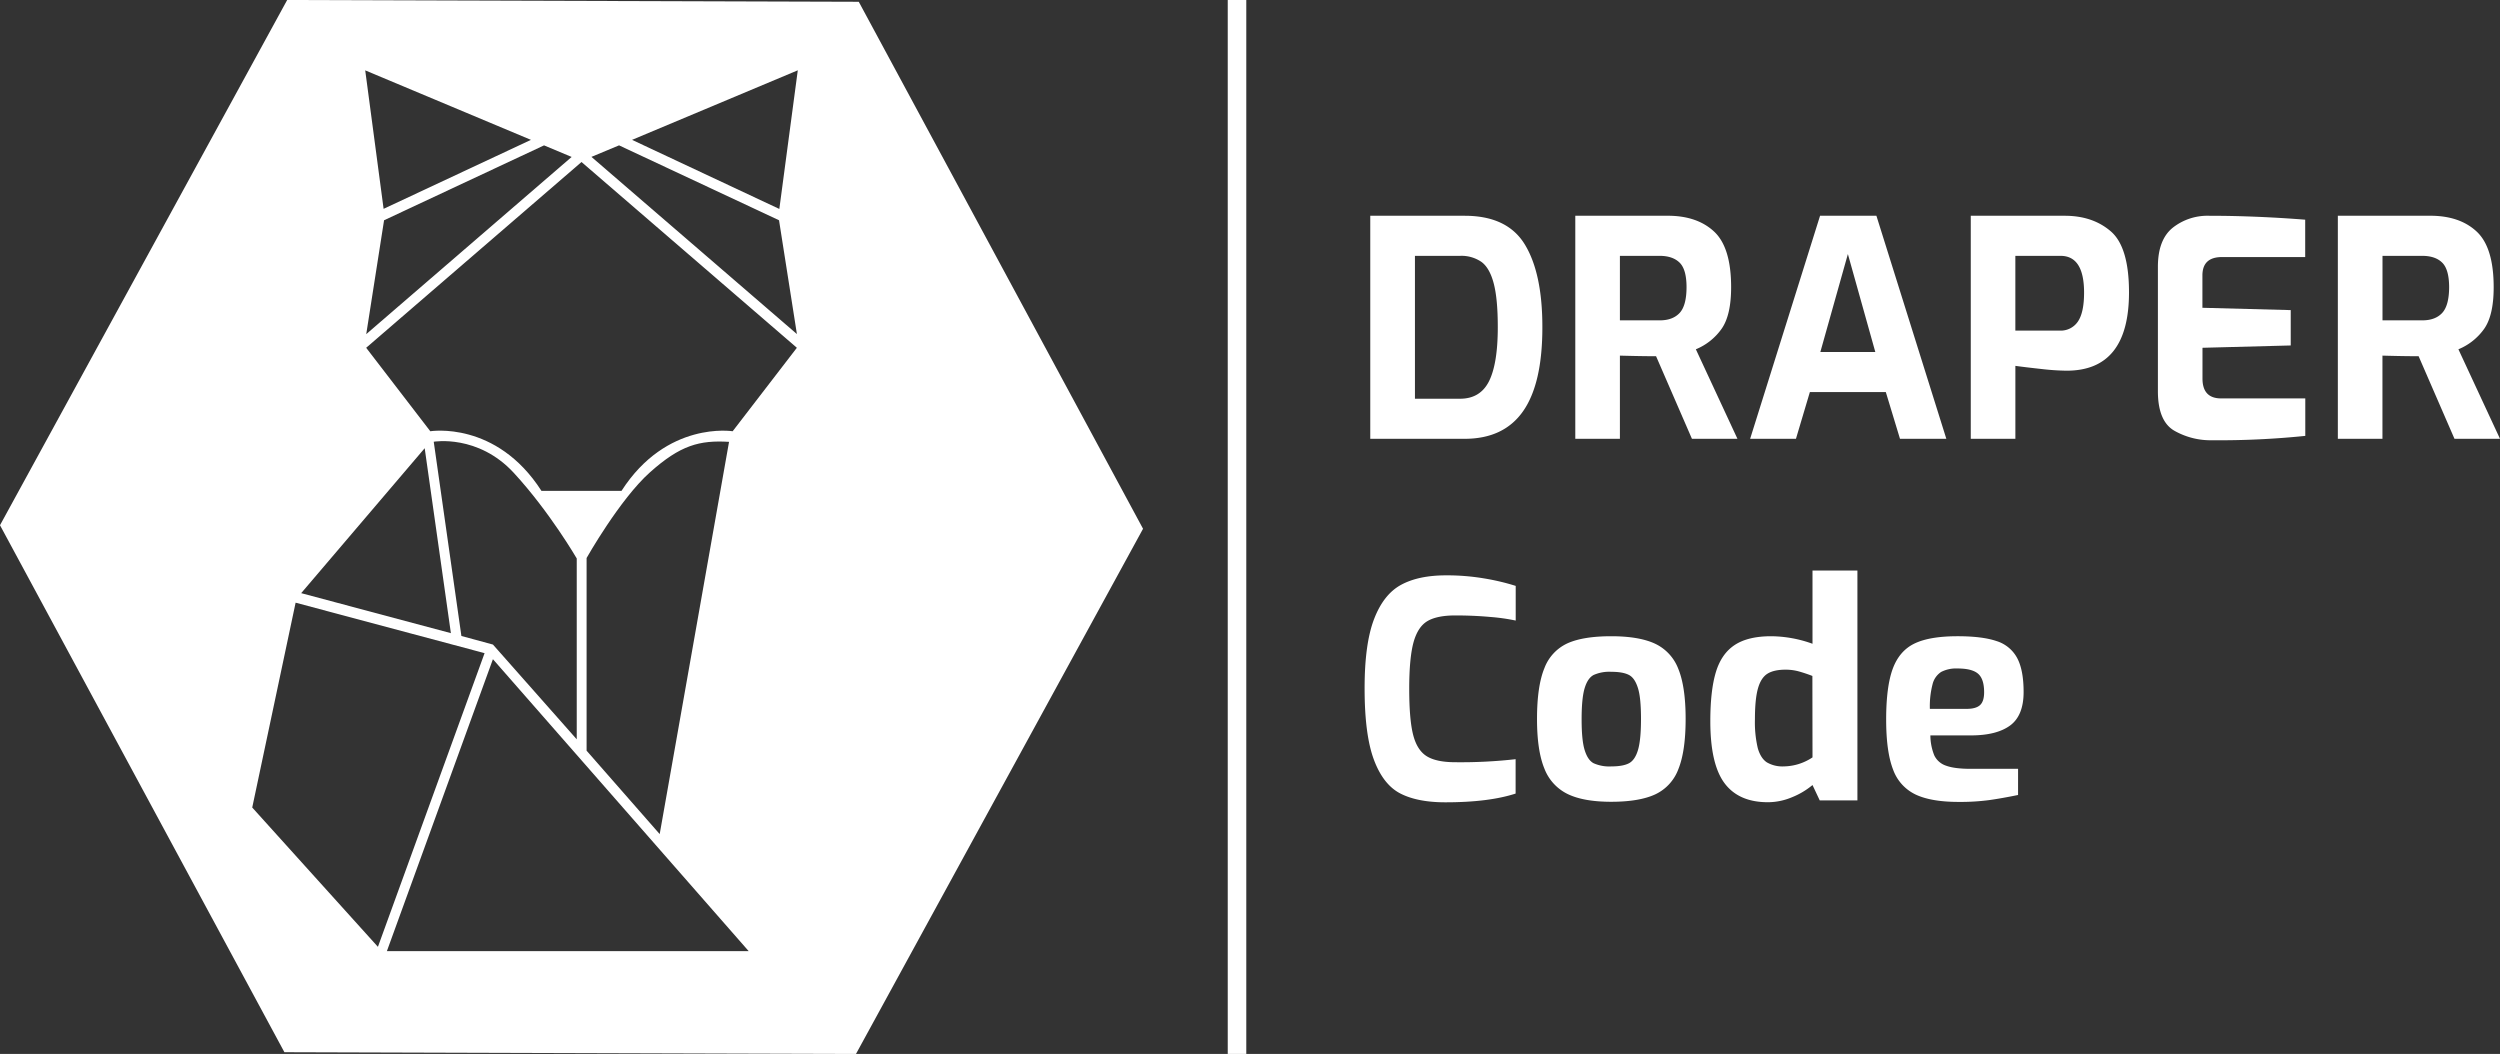 <svg xmlns="http://www.w3.org/2000/svg" viewBox="0 0 1078.26 454.58"><rect x="0" y="0" width="1078.26" height="454.58" fill="#333333" stroke="none"/><defs><style>.cls-1{fill:#fff;}</style></defs><g id="Layer_2" data-name="Layer 2"><g id="Layer_2-2" data-name="Layer 2"><path class="cls-1" d="M657.72,105.54q-7.54-12.48-26-12.48H591v96.2h40.69q16.89,0,25.22-11.9t8.32-36.2Q665.26,118,657.72,105.54Zm-15.47,58.82q-3.78,7.6-12.48,7.61h-19.5V110.35h19.5A15.1,15.1,0,0,1,639,113q3.51,2.6,5.26,9.29T646,141.16Q646,156.76,642.25,164.36Z"/><path class="cls-1" d="M731.43,150.65a25.38,25.38,0,0,0,11.11-8.84q4.1-5.85,4.1-17.94,0-17.16-7.35-24t-20.08-6.82H679.43v96.2h19.24V153.38q9.36.26,15.6.26l15.47,35.62h19.63Zm-7-15.67q-3,3.2-8.58,3.19H698.67V110.35h17.16q5.58,0,8.58,2.92t3,10.6Q727.4,131.79,724.41,135Z"/><path class="cls-1" d="M839.46,189.26,809.3,93.06H785l-30.16,96.2h19.76l6-20.15h32.76l6.11,20.15Zm-54.34-37.44L797,109.57l11.83,42.25Z"/><path class="cls-1" d="M910.44,99.82q-7.8-6.76-19.89-6.76H850v96.2h19.24V157.8q4.68.64,11.31,1.36a104.09,104.09,0,0,0,10.79.72q26.91,0,26.91-33.8Q918.24,106.58,910.44,99.82ZM896.2,138.69a8.91,8.91,0,0,1-7.86,3.9H869.23V110.35h19.5q10.14,0,10.14,15.86Q898.87,134.79,896.2,138.69Z"/><path class="cls-1" d="M937.15,98.19q-6.43,5.15-6.44,16.84v53.69q0,12.87,7,17a31.56,31.56,0,0,0,16.38,4.16A362.9,362.9,0,0,0,994.28,188V171.84H958q-8.06,0-8.06-8.58V150L988,149V133.75l-38.09-1V118.8q0-7.93,8.45-7.93h35.88V94.75q-21.71-1.69-41.6-1.69A24.14,24.14,0,0,0,937.15,98.19Z"/><path class="cls-1" d="M1060.32,150.65a25.41,25.41,0,0,0,11.12-8.84q4.1-5.85,4.09-17.94,0-17.16-7.34-24t-20.09-6.82h-39.78v96.2h19.24V153.38q9.36.26,15.6.26l15.47,35.62h19.63Zm-7-15.67q-3,3.2-8.58,3.19h-17.16V110.35h17.16q5.6,0,8.58,2.92t3,10.6Q1056.29,131.79,1053.3,135Z"/><path class="cls-1" d="M623.66,248.15q-11.83,0-19.37,4.09T592.65,267q-4.1,10.65-4.09,29.9,0,20,4,30.74T603.9,342.2q7.41,3.84,19.5,3.84,18.72,0,30.29-3.77V327.44a210.7,210.7,0,0,1-26,1.31q-8.19,0-12.35-2.6t-5.85-9.23q-1.69-6.63-1.69-19.89t1.88-20.09q1.89-6.69,6.05-9.1t12-2.4q7.8,0,14.95.65a84.8,84.8,0,0,1,11.05,1.56V252.7a97.92,97.92,0,0,0-13.39-3.19A96.57,96.57,0,0,0,623.66,248.15Z"/><path class="cls-1" d="M713.75,277.59q-6.9-3.18-18.85-3.18t-18.72,3a19.22,19.22,0,0,0-10.08,10.79q-3.18,7.74-3.18,21.91,0,13.65,3.18,21.38a20.26,20.26,0,0,0,10.08,11q6.89,3.32,18.72,3.32,12.09,0,19-3.19a19.45,19.45,0,0,0,10-10.92q3.12-7.73,3.12-21.64t-3.19-21.65A19.72,19.72,0,0,0,713.75,277.59Zm-7.28,45.89c-.87,2.91-2.17,4.81-3.9,5.72s-4.29,1.36-7.67,1.36a16.59,16.59,0,0,1-7.54-1.36c-1.74-.91-3-2.81-3.9-5.72s-1.3-7.34-1.3-13.32.43-10.43,1.3-13.33,2.16-4.81,3.9-5.72a16.59,16.59,0,0,1,7.54-1.36c3.38,0,5.93.45,7.67,1.36s3,2.82,3.9,5.72,1.3,7.35,1.3,13.33S707.33,320.58,706.47,323.48Z"/><path class="cls-1" d="M781.74,277.66a53.47,53.47,0,0,0-17.81-3.25q-10,0-15.73,3.77t-8.13,11.7q-2.4,7.92-2.4,21.19,0,18.58,6.17,26.78T762.63,346a26.81,26.81,0,0,0,10.27-2.15,32.65,32.65,0,0,0,8.84-5.26l3.12,6.63h16.25V246.07H781.74Zm0,49a22.75,22.75,0,0,1-12.35,3.89,13.28,13.28,0,0,1-7.35-1.75q-2.65-1.76-3.9-6.11a48.84,48.84,0,0,1-1.23-12.54q0-8.58,1.3-13.2c.86-3.07,2.23-5.2,4.09-6.37s4.49-1.75,7.87-1.75a21.48,21.48,0,0,1,5.52.71,62,62,0,0,1,6,2Z"/><path class="cls-1" d="M867,312.89q5.79-4.29,5.79-14.43,0-9.49-2.8-14.69a15.16,15.16,0,0,0-8.9-7.28q-6.12-2.08-16.77-2.08-12,0-18.53,3.12t-9.42,10.85q-2.87,7.74-2.86,22,0,13.9,3,21.58a19,19,0,0,0,9.82,10.78q6.75,3.14,18.59,3.13a95.25,95.25,0,0,0,13-.78q5.58-.79,12.48-2.21V331.6H850q-7,0-10.66-1.36a8.6,8.6,0,0,1-5.07-4.42,23.36,23.36,0,0,1-1.69-8.64h17.55Q861.16,317.18,867,312.89Zm-34.64-7.15a37.66,37.66,0,0,1,1.17-10.66,8.79,8.79,0,0,1,3.7-5.27,14.09,14.09,0,0,1,7.09-1.49c4.16,0,7.1.76,8.84,2.27s2.6,4.18,2.6,8q0,3.9-1.76,5.52c-1.17,1.08-3.1,1.63-5.78,1.63Z"/><rect class="cls-1" x="529.53" width="8" height="454.58"/><path class="cls-1" d="M370.39.77,123.86,0,0,226.53,122.66,453.82l246.52.76L493,228.06ZM267,62.69,336,95l7.71,49.09L255.09,67.66Zm-20.45,5-88.59,76.42L165.65,95l69-32.3ZM229,60.32,165.45,90.07l-7.93-59.72Zm-45.83,133,11.3,79.77-64.57-17.26Zm3.9-2.8s19.11-3.31,34.56,13.46,27.12,36.89,27.12,36.89v78L212.61,278,199,274.3ZM108.79,348.29l18.71-88.35L209,281.71,163,408.37Zm58.08,61.93L212.6,284.31,322.9,410.22ZM253,323.77v-83.1s14.29-25.33,27.38-37,21.32-13.87,34.06-13.1L284.53,359.75ZM316,186s-28.46-4.62-47.94,25.71H233.53C214.05,181.33,185.59,186,185.59,186l-27.66-36,92.88-80.12h0L343.69,150Zm20.13-95.88L272.61,60.32l71.48-30Z"/></g></g></svg>